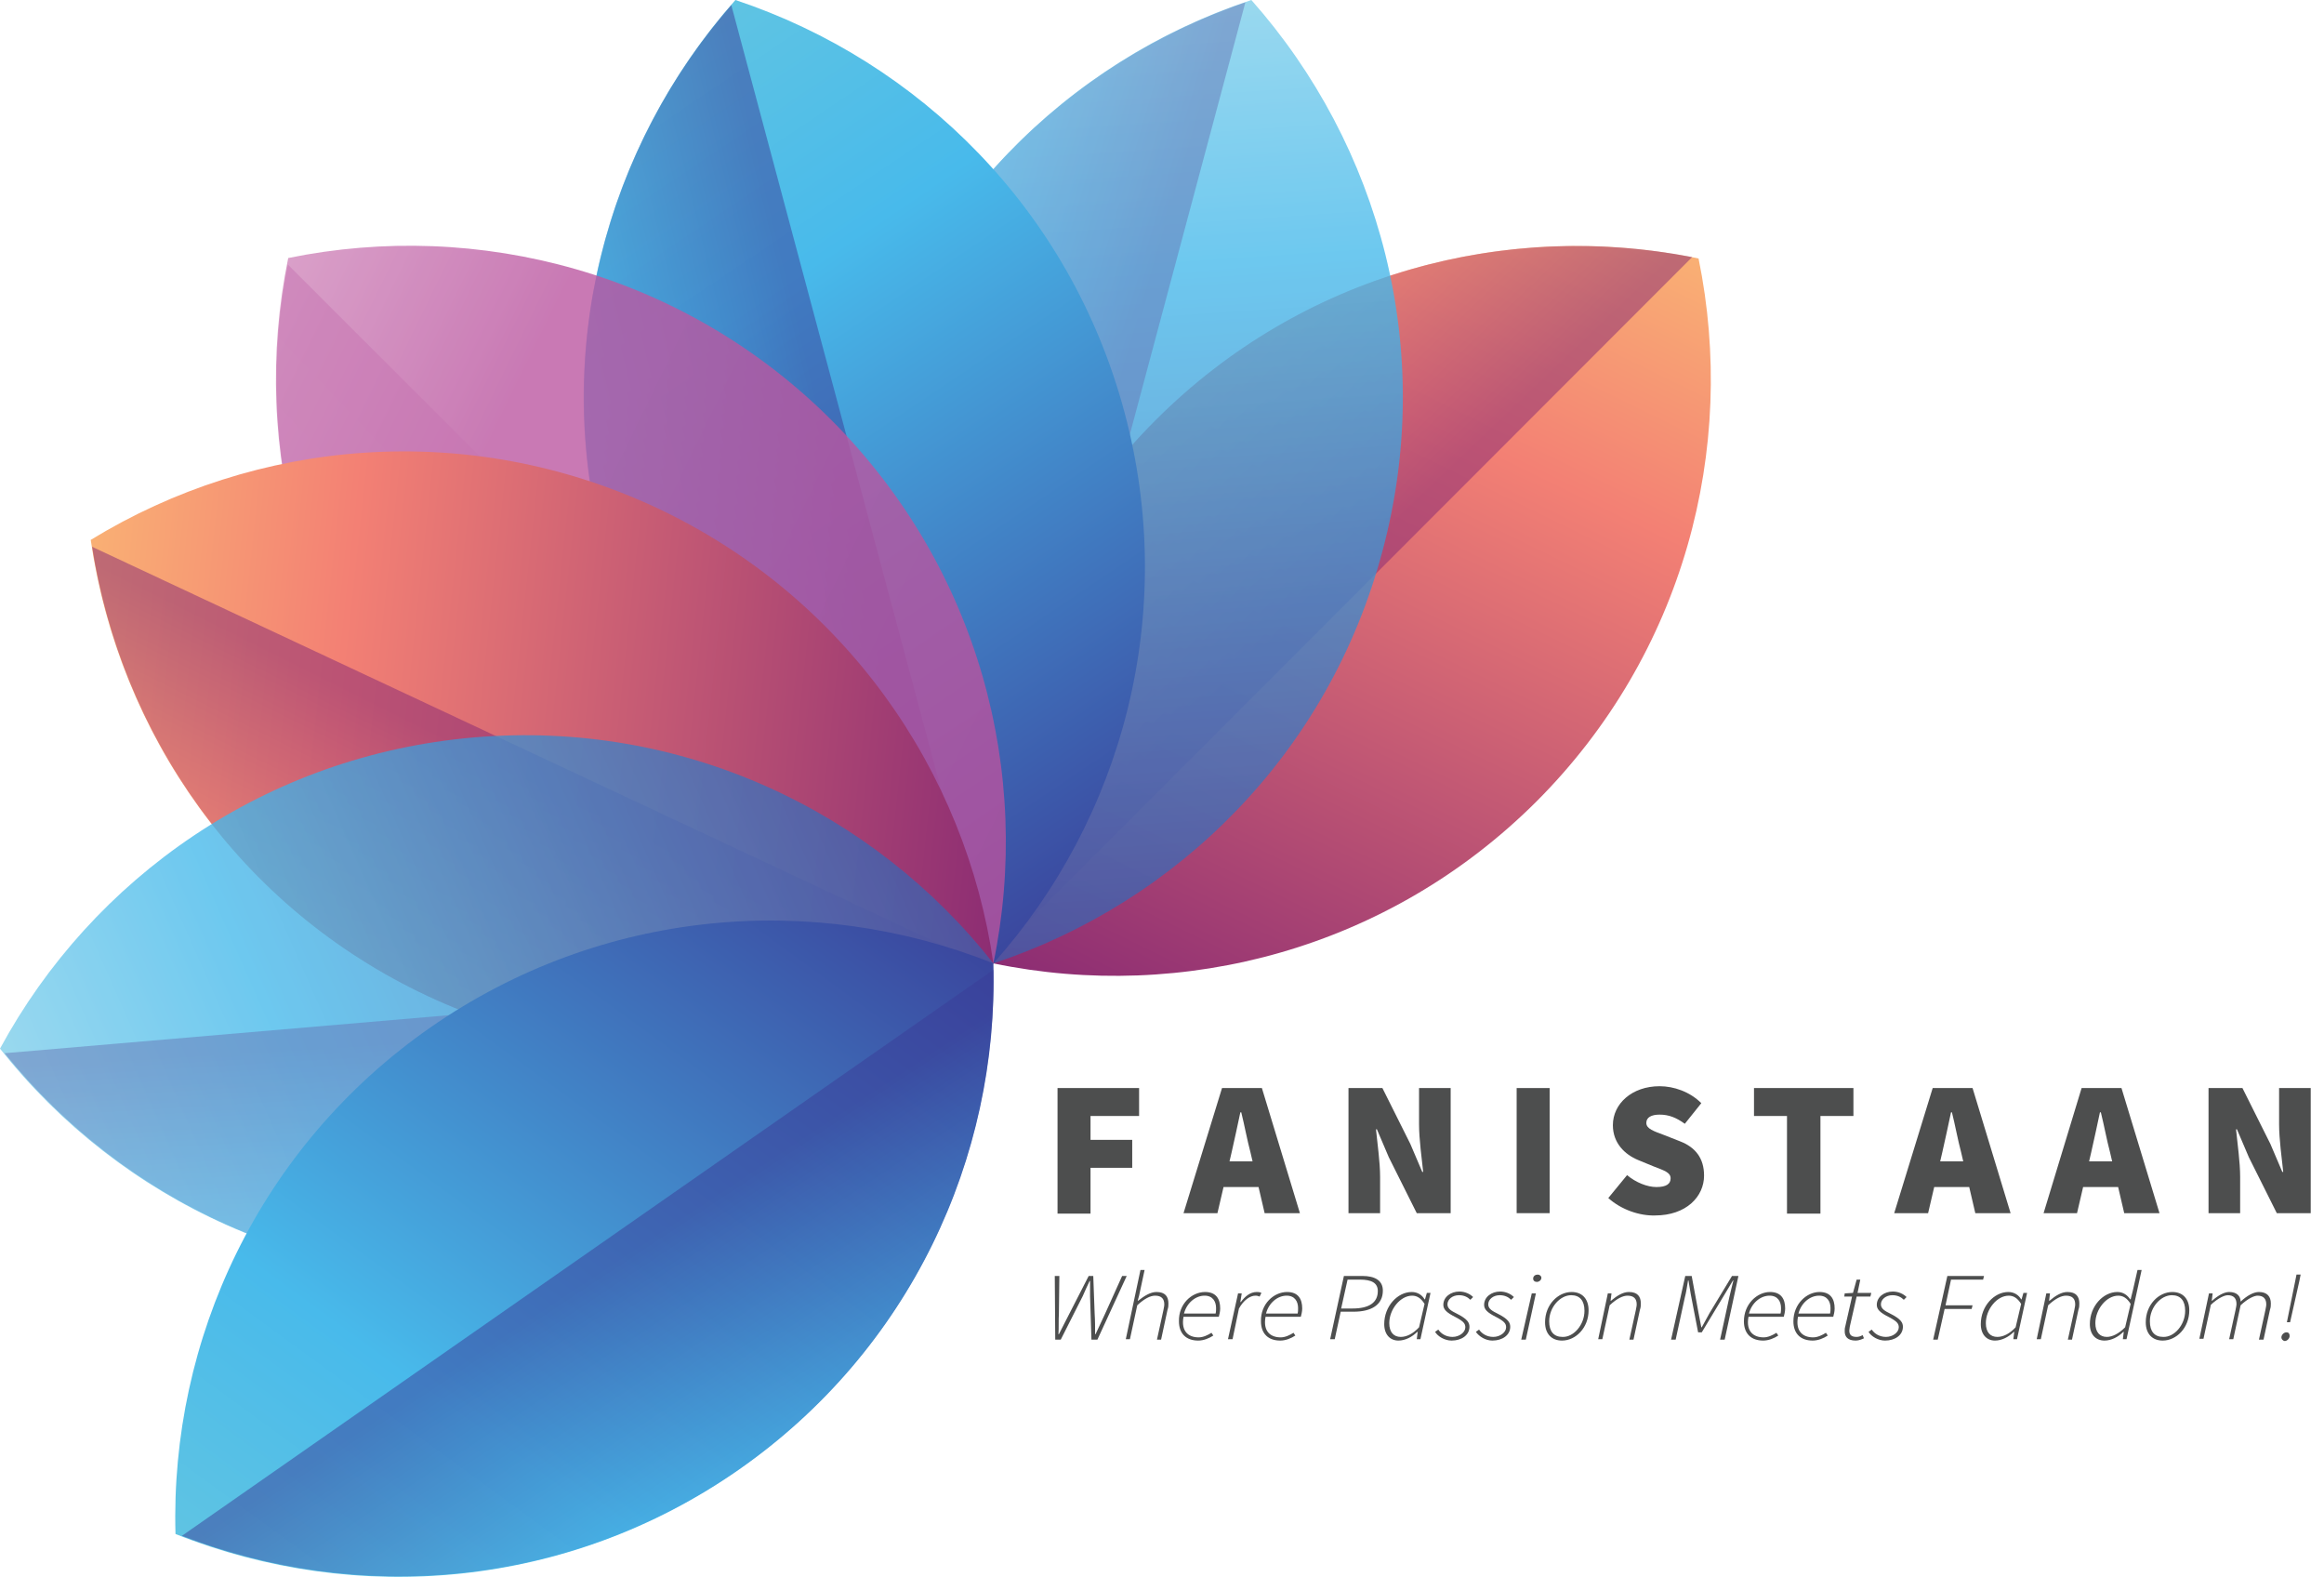 <?xml version="1.0" encoding="utf-8"?>
<!-- Generator: Adobe Illustrator 25.0.0, SVG Export Plug-In . SVG Version: 6.00 Build 0)  -->
<svg version="1.1" id="Layer_1" xmlns="http://www.w3.org/2000/svg" xmlns:xlink="http://www.w3.org/1999/xlink" x="0px" y="0px"
	 viewBox="0 0 507.2 344" style="enable-background:new 0 0 507.2 344;" xml:space="preserve">
<style type="text/css">
	.st0{fill:url(#SVGID_1_);}
	.st1{opacity:0.5;fill:url(#SVGID_2_);}
	.st2{opacity:0.8;}
	.st3{fill:url(#SVGID_3_);}
	.st4{opacity:0.5;fill:url(#SVGID_4_);}
	.st5{fill:url(#SVGID_5_);}
	.st6{opacity:0.5;fill:url(#SVGID_6_);}
	.st7{fill:url(#SVGID_7_);}
	.st8{opacity:0.5;fill:url(#SVGID_8_);}
	.st9{fill:url(#SVGID_9_);}
	.st10{opacity:0.5;fill:url(#SVGID_10_);}
	.st11{fill:url(#SVGID_11_);}
	.st12{opacity:0.5;fill:url(#SVGID_12_);}
	.st13{fill:url(#SVGID_13_);}
	.st14{opacity:0.5;fill:url(#SVGID_14_);}
	.st15{fill:#4D4E4E;}
</style>
<g>
	<g>
		<g>
			
				<linearGradient id="SVGID_1_" gradientUnits="userSpaceOnUse" x1="131.042" y1="-120.488" x2="242.781" y2="205.014" gradientTransform="matrix(0.707 0.707 -0.707 0.707 182.334 -10.072)">
				<stop  offset="0" style="stop-color:#FFD874"/>
				<stop  offset="0.307" style="stop-color:#F38074"/>
				<stop  offset="0.778" style="stop-color:#832573"/>
				<stop  offset="0.97" style="stop-color:#862573"/>
				<stop  offset="1" style="stop-color:#872573"/>
			</linearGradient>
			<path class="st0" d="M252.2,91.7c-32.2,32.2-43.9,77-35.4,118.5c41.5,8.6,86.3-3.2,118.5-35.3c32.2-32.2,43.9-77,35.4-118.5
				C329.2,47.8,284.4,59.5,252.2,91.7z"/>
			
				<linearGradient id="SVGID_2_" gradientUnits="userSpaceOnUse" x1="71.537" y1="19.91" x2="203.747" y2="23.16" gradientTransform="matrix(0.707 0.707 -0.707 0.707 182.334 -10.072)">
				<stop  offset="0" style="stop-color:#FFD874"/>
				<stop  offset="0.307" style="stop-color:#F38074"/>
				<stop  offset="0.778" style="stop-color:#832573"/>
				<stop  offset="0.97" style="stop-color:#862573"/>
				<stop  offset="1" style="stop-color:#872573"/>
			</linearGradient>
			<path class="st1" d="M369.3,56.1c-41.1-8-85.3,3.7-117.1,35.6c-31.8,31.8-43.6,76-35.5,117.1L369.3,56.1z"/>
		</g>
		<g class="st2">
			
				<linearGradient id="SVGID_3_" gradientUnits="userSpaceOnUse" x1="165.97" y1="-72.43" x2="277.71" y2="253.074" gradientTransform="matrix(0.966 0.259 -0.259 0.966 55.526 -18.769)">
				<stop  offset="0" style="stop-color:#AFE0EA"/>
				<stop  offset="0.307" style="stop-color:#48BAEB"/>
				<stop  offset="0.778" style="stop-color:#4053A3"/>
				<stop  offset="0.97" style="stop-color:#4053A3"/>
				<stop  offset="1" style="stop-color:#4053A3"/>
			</linearGradient>
			<path class="st3" d="M188.2,89.9c-11.8,44,0.5,88.6,28.6,120.3c40.2-13.3,73.2-45.9,84.9-89.9c11.8-43.9-0.5-88.6-28.6-120.3
				C232.9,13.3,200,45.9,188.2,89.9z"/>
			
				<linearGradient id="SVGID_4_" gradientUnits="userSpaceOnUse" x1="106.49" y1="67.962" x2="238.635" y2="71.21" gradientTransform="matrix(0.966 0.259 -0.259 0.966 55.526 -18.769)">
				<stop  offset="0" style="stop-color:#AFE0EA"/>
				<stop  offset="0.307" style="stop-color:#48BAEB"/>
				<stop  offset="0.778" style="stop-color:#4053A3"/>
				<stop  offset="0.97" style="stop-color:#4053A3"/>
				<stop  offset="1" style="stop-color:#4053A3"/>
			</linearGradient>
			<path class="st4" d="M271.8,0.5c-39.6,13.6-72,45.9-83.6,89.4c-11.7,43.5,0.2,87.6,27.8,119.2L271.8,0.5z"/>
		</g>
		<g>
			
				<linearGradient id="SVGID_5_" gradientUnits="userSpaceOnUse" x1="172.447" y1="-13.799" x2="284.188" y2="311.707" gradientTransform="matrix(0.966 -0.259 0.259 0.966 -58.774 37.597)">
				<stop  offset="0" style="stop-color:#72CCDC"/>
				<stop  offset="0.307" style="stop-color:#48BAEB"/>
				<stop  offset="0.778" style="stop-color:#393C97"/>
				<stop  offset="0.956" style="stop-color:#3A3F98"/>
				<stop  offset="1" style="stop-color:#3B4199"/>
			</linearGradient>
			<path class="st5" d="M131.9,120.3c11.8,44,44.7,76.5,84.9,89.9c28.2-31.6,40.4-76.3,28.6-120.3c-11.8-44-44.7-76.5-84.9-89.9
				C132.4,31.7,120.1,76.4,131.9,120.3z"/>
			
				<linearGradient id="SVGID_6_" gradientUnits="userSpaceOnUse" x1="112.975" y1="126.599" x2="245.089" y2="129.847" gradientTransform="matrix(0.966 -0.259 0.259 0.966 -58.774 37.597)">
				<stop  offset="0" style="stop-color:#72CCDC"/>
				<stop  offset="0.307" style="stop-color:#48BAEB"/>
				<stop  offset="0.778" style="stop-color:#393C97"/>
				<stop  offset="0.956" style="stop-color:#3A3F98"/>
				<stop  offset="1" style="stop-color:#3B4199"/>
			</linearGradient>
			<path class="st6" d="M159.6,1.1c-27.5,31.6-39.4,75.7-27.8,119.2c11.6,43.5,44,75.7,83.6,89.4L159.6,1.1z"/>
		</g>
		<g class="st2">
			
				<linearGradient id="SVGID_7_" gradientUnits="userSpaceOnUse" x1="148.21" y1="40.188" x2="259.964" y2="365.731" gradientTransform="matrix(0.707 -0.707 0.707 0.707 -129.216 143.2)">
				<stop  offset="0" style="stop-color:#E2B0D1"/>
				<stop  offset="0.307" style="stop-color:#BB58A1"/>
				<stop  offset="0.778" style="stop-color:#B8529E"/>
				<stop  offset="0.97" style="stop-color:#B8529E"/>
				<stop  offset="1" style="stop-color:#B8529E"/>
			</linearGradient>
			<path class="st7" d="M98.3,174.9c32.2,32.1,77,43.9,118.5,35.3c8.6-41.5-3.2-86.3-35.3-118.5c-32.2-32.2-77.1-43.9-118.6-35.4
				C54.4,97.8,66.1,142.6,98.3,174.9z"/>
			
				<linearGradient id="SVGID_8_" gradientUnits="userSpaceOnUse" x1="88.715" y1="180.62" x2="220.872" y2="183.869" gradientTransform="matrix(0.707 -0.707 0.707 0.707 -129.216 143.2)">
				<stop  offset="0" style="stop-color:#E2B0D1"/>
				<stop  offset="0.307" style="stop-color:#BB58A1"/>
				<stop  offset="0.778" style="stop-color:#B8529E"/>
				<stop  offset="0.97" style="stop-color:#B8529E"/>
				<stop  offset="1" style="stop-color:#B8529E"/>
			</linearGradient>
			<path class="st8" d="M62.8,57.7c-8,41.1,3.7,85.3,35.6,117.1c31.8,31.8,76,43.6,117.1,35.5L62.8,57.7z"/>
		</g>
	</g>
	<g>
		<g>
			
				<linearGradient id="SVGID_9_" gradientUnits="userSpaceOnUse" x1="151.815" y1="-153.619" x2="263.546" y2="171.859" gradientTransform="matrix(0.424 -0.905 0.905 0.424 42.633 350.445)">
				<stop  offset="0" style="stop-color:#FFD874"/>
				<stop  offset="0.307" style="stop-color:#F38074"/>
				<stop  offset="0.778" style="stop-color:#832573"/>
				<stop  offset="0.97" style="stop-color:#862573"/>
				<stop  offset="1" style="stop-color:#872573"/>
			</linearGradient>
			<path class="st9" d="M93.3,217.3c41.3,19.3,87.4,15.1,123.5-7.1c-6-41.9-32.4-80.1-73.5-99.4c-41.3-19.3-87.4-15.1-123.5,7
				C25.9,159.8,52.1,198,93.3,217.3z"/>
			
				<linearGradient id="SVGID_10_" gradientUnits="userSpaceOnUse" x1="92.256" y1="-13.224" x2="224.527" y2="-9.972" gradientTransform="matrix(0.424 -0.905 0.905 0.424 42.633 350.445)">
				<stop  offset="0" style="stop-color:#FFD874"/>
				<stop  offset="0.307" style="stop-color:#F38074"/>
				<stop  offset="0.778" style="stop-color:#832573"/>
				<stop  offset="0.97" style="stop-color:#862573"/>
				<stop  offset="1" style="stop-color:#872573"/>
			</linearGradient>
			<path class="st10" d="M20.1,119.3c6.5,41.3,32.5,78.9,73.2,98c40.8,19.1,86.3,15.1,122.3-6.4L20.1,119.3z"/>
		</g>
		<g class="st2">
			
				<linearGradient id="SVGID_11_" gradientUnits="userSpaceOnUse" x1="200.239" y1="-91.14" x2="311.985" y2="234.381" gradientTransform="matrix(-8.520000e-02 -0.996 0.996 -8.520000e-02 77.938 472.347)">
				<stop  offset="0" style="stop-color:#AFE0EA"/>
				<stop  offset="0.307" style="stop-color:#48BAEB"/>
				<stop  offset="0.778" style="stop-color:#4053A3"/>
				<stop  offset="0.97" style="stop-color:#4053A3"/>
				<stop  offset="1" style="stop-color:#4053A3"/>
			</linearGradient>
			<path class="st11" d="M113.4,278c45.4-3.9,83.2-30.6,103.4-67.8c-26.2-33.3-68-53.2-113.4-49.3C58.1,164.8,20.2,191.5,0,228.8
				C26.2,262,68.1,281.9,113.4,278z"/>
			
				<linearGradient id="SVGID_12_" gradientUnits="userSpaceOnUse" x1="140.782" y1="49.286" x2="272.901" y2="52.534" gradientTransform="matrix(-8.520000e-02 -0.996 0.996 -8.520000e-02 77.938 472.347)">
				<stop  offset="0" style="stop-color:#AFE0EA"/>
				<stop  offset="0.307" style="stop-color:#48BAEB"/>
				<stop  offset="0.778" style="stop-color:#4053A3"/>
				<stop  offset="0.97" style="stop-color:#4053A3"/>
				<stop  offset="1" style="stop-color:#4053A3"/>
			</linearGradient>
			<path class="st12" d="M1,229.8c26.3,32.6,67.6,52,112.4,48.2c44.9-3.8,82.3-30.1,102.7-66.6L1,229.8z"/>
		</g>
		<g>
			
				<linearGradient id="SVGID_13_" gradientUnits="userSpaceOnUse" x1="210.715" y1="-12.473" x2="322.454" y2="313.028" gradientTransform="matrix(-0.572 -0.82 0.82 -0.572 169.102 560.254)">
				<stop  offset="0" style="stop-color:#72CCDC"/>
				<stop  offset="0.307" style="stop-color:#48BAEB"/>
				<stop  offset="0.778" style="stop-color:#393C97"/>
				<stop  offset="0.956" style="stop-color:#3A3F98"/>
				<stop  offset="1" style="stop-color:#3B4199"/>
			</linearGradient>
			<path class="st13" d="M161.2,320.7c37.4-26.1,56.8-68.1,55.6-110.5c-39.3-15.7-85.5-12-122.9,14c-37.3,26-56.8,68.1-55.6,110.5
				C77.7,350.4,123.9,346.7,161.2,320.7z"/>
			
				<linearGradient id="SVGID_14_" gradientUnits="userSpaceOnUse" x1="151.24" y1="127.91" x2="283.35" y2="131.158" gradientTransform="matrix(-0.572 -0.82 0.82 -0.572 169.102 560.254)">
				<stop  offset="0" style="stop-color:#72CCDC"/>
				<stop  offset="0.307" style="stop-color:#48BAEB"/>
				<stop  offset="0.778" style="stop-color:#393C97"/>
				<stop  offset="0.956" style="stop-color:#3A3F98"/>
				<stop  offset="1" style="stop-color:#3B4199"/>
			</linearGradient>
			<path class="st14" d="M39.7,335.1c39.1,15.1,84.7,11.2,121.5-14.5c37-25.8,56.3-67.2,55.6-109L39.7,335.1z"/>
		</g>
	</g>
	<g>
		<path class="st15" d="M230.8,237.4h17.8v6.1h-10.6v5.2h9.1v6.1h-9.1v10h-7.2V237.4z"/>
		<path class="st15" d="M266.7,237.4h8.7l8.3,27.3h-7.7l-3.1-13.3c-0.7-2.6-1.3-5.9-2-8.7h-0.2c-0.6,2.8-1.3,6.1-1.9,8.7l-3.1,13.3
			h-7.4L266.7,237.4z M264.3,253.4h13.4v5.6h-13.4V253.4z"/>
		<path class="st15" d="M294.3,237.4h7.4l6.1,12.2l2.6,6.1h0.2c-0.3-2.9-0.9-7.1-0.9-10.4v-7.9h6.9v27.3h-7.4l-6.1-12.2l-2.6-6.1
			h-0.2c0.3,3.1,0.9,7.1,0.9,10.4v7.9h-6.9V237.4z"/>
		<path class="st15" d="M331,237.4h7.2v27.3H331V237.4z"/>
		<path class="st15" d="M351,261.4l4.1-5c1.9,1.6,4.4,2.6,6.4,2.6c2.2,0,3.1-0.7,3.1-1.9c0-1.3-1.4-1.7-3.7-2.6l-3.4-1.4
			c-2.9-1.2-5.5-3.7-5.5-7.6c0-4.7,4.2-8.5,10.2-8.5c3.1,0,6.6,1.2,9.1,3.7l-3.6,4.5c-1.8-1.3-3.4-2-5.5-2c-1.8,0-2.9,0.6-2.9,1.8
			c0,1.3,1.6,1.8,4,2.7l3.3,1.3c3.4,1.3,5.3,3.7,5.3,7.5c0,4.6-3.9,8.7-10.7,8.7C357.9,265.3,353.9,264,351,261.4z"/>
		<path class="st15" d="M390,243.5h-7.2v-6.1h21.7v6.1h-7.2v21.3H390V243.5z"/>
		<path class="st15" d="M421.8,237.4h8.7l8.3,27.3h-7.7l-3.1-13.3c-0.7-2.6-1.3-5.9-2-8.7h-0.2c-0.6,2.8-1.3,6.1-1.9,8.7l-3.1,13.3
			h-7.4L421.8,237.4z M419.4,253.4h13.4v5.6h-13.4V253.4z"/>
		<path class="st15" d="M454.3,237.4h8.7l8.3,27.3h-7.7l-3.1-13.3c-0.7-2.6-1.3-5.9-2-8.7h-0.2c-0.6,2.8-1.3,6.1-1.9,8.7l-3.1,13.3
			H446L454.3,237.4z M452,253.4h13.4v5.6H452V253.4z"/>
		<path class="st15" d="M482,237.4h7.4l6.1,12.2l2.6,6.1h0.2c-0.3-2.9-0.9-7.1-0.9-10.4v-7.9h6.9v27.3h-7.4l-6.1-12.2l-2.6-6.1H488
			c0.3,3.1,0.9,7.1,0.9,10.4v7.9H482V237.4z"/>
	</g>
	<g>
		<path class="st15" d="M230.2,278.4h1l-0.1,8.2c-0.1,1.5,0,3-0.1,4.5h0.1c0.8-1.5,1.5-3,2.3-4.5l4.2-8.2h1l0.3,8.2
			c0.1,1.5,0.1,3,0.1,4.5h0.1c0.7-1.5,1.4-3,2.1-4.5l3.7-8.2h1l-6.4,13.9h-1.3l-0.3-9.5c0-1.1,0-2.1,0-3.3h-0.1
			c-0.5,1.1-1,2.1-1.5,3.3l-4.8,9.5h-1.2L230.2,278.4z"/>
		<path class="st15" d="M248.9,277.1h0.9l-1.2,5.6l-0.3,1.1h0.1c1.4-1.1,2.7-1.9,4-1.9c1.9,0,2.6,1,2.6,2.5c0,0.5,0,0.8-0.2,1.4
			l-1.4,6.5h-0.9l1.4-6.4c0.1-0.6,0.2-0.9,0.2-1.3c0-1.2-0.6-1.9-2-1.9c-1,0-2.3,0.6-3.9,2.1l-1.6,7.4h-0.9L248.9,277.1z"/>
		<path class="st15" d="M263,281.9c2.4,0,3.3,1.5,3.3,3.6c0,0.7-0.2,1.4-0.3,1.8h-7.7c-0.6,3.2,1.1,4.5,3.3,4.5c1,0,2-0.5,2.8-1
			l0.4,0.6c-0.9,0.6-2.1,1.1-3.3,1.1c-2.6,0-4.2-1.5-4.2-4.2C257.2,284.5,260.1,281.9,263,281.9z M265.3,286.6
			c0.1-0.4,0.1-0.8,0.1-1.2c0-1.4-0.7-2.7-2.5-2.7c-2,0-3.9,1.6-4.5,3.9H265.3z"/>
		<path class="st15" d="M270.2,282.2h0.8l-0.3,1.9h0.1c0.9-1.2,2-2.2,3.5-2.2c0.3,0,0.6,0,1,0.2l-0.4,0.8c-0.2-0.1-0.5-0.2-0.9-0.2
			c-1.2,0-2.6,1-3.6,2.8l-1.4,6.7H268L270.2,282.2z"/>
		<path class="st15" d="M280.9,281.9c2.4,0,3.3,1.5,3.3,3.6c0,0.7-0.2,1.4-0.3,1.8h-7.7c-0.6,3.2,1.1,4.5,3.3,4.5c1,0,2-0.5,2.8-1
			l0.4,0.6c-0.9,0.6-2.1,1.1-3.3,1.1c-2.6,0-4.2-1.5-4.2-4.2C275.1,284.5,278,281.9,280.9,281.9z M283.2,286.6
			c0.1-0.4,0.1-0.8,0.1-1.2c0-1.4-0.7-2.7-2.5-2.7c-2,0-3.9,1.6-4.5,3.9H283.2z"/>
		<path class="st15" d="M293.3,278.4h4c2.8,0,4.5,1,4.5,3.2c0,3.1-2.5,4.6-6.4,4.6h-2.8l-1.3,6h-1L293.3,278.4z M295.2,285.5
			c3.6,0,5.5-1.3,5.5-3.8c0-1.8-1.4-2.5-3.9-2.5h-2.7l-1.4,6.3H295.2z"/>
		<path class="st15" d="M302.1,288.9c0-3.9,2.9-7,6-7c1.3,0,2.3,0.7,2.8,1.6h0.1l0.4-1.4h0.8l-2.2,10.1h-0.8l0.2-1.6h-0.1
			c-1.1,1.1-2.6,1.9-4.1,1.9C303.4,292.5,302.1,291.2,302.1,288.9z M309.7,289.6l1.2-5.1c-0.8-1.3-1.7-1.8-2.7-1.8c-2.6,0-5,3-5,6
			c0,2,1,3,2.5,3C307,291.7,308.4,291,309.7,289.6z"/>
		<path class="st15" d="M313.2,290.6l0.7-0.5c0.6,0.9,1.7,1.6,3.1,1.6c1.5,0,2.8-1,2.8-2.1c0-0.8-0.4-1.3-2.1-2.2
			c-2-1-2.7-1.7-2.7-2.7c0-1.7,1.6-2.9,3.5-2.9c1.2,0,2.3,0.5,3,1.2l-0.6,0.6c-0.6-0.6-1.4-1-2.5-1c-1.4,0-2.5,0.9-2.5,2
			c0,1,1,1.5,2,2c2.4,1.2,2.8,2,2.8,2.9c0,1.8-1.7,3-3.9,3C315.3,292.5,313.8,291.6,313.2,290.6z"/>
		<path class="st15" d="M322.1,290.6l0.7-0.5c0.6,0.9,1.7,1.6,3.1,1.6c1.5,0,2.8-1,2.8-2.1c0-0.8-0.4-1.3-2.1-2.2
			c-2-1-2.7-1.7-2.7-2.7c0-1.7,1.6-2.9,3.5-2.9c1.2,0,2.3,0.5,3,1.2l-0.6,0.6c-0.6-0.6-1.4-1-2.5-1c-1.4,0-2.5,0.9-2.5,2
			c0,1,1,1.5,2,2c2.4,1.2,2.8,2,2.8,2.9c0,1.8-1.7,3-3.9,3C324.2,292.5,322.8,291.6,322.1,290.6z"/>
		<path class="st15" d="M334.3,282.2h0.9l-2.2,10.1H332L334.3,282.2z M334.6,279c0-0.6,0.5-0.9,1-0.9c0.4,0,0.8,0.3,0.8,0.7
			c0,0.5-0.5,0.9-1,0.9C334.9,279.7,334.6,279.4,334.6,279z"/>
		<path class="st15" d="M337.2,288.5c0-3.8,2.8-6.6,5.8-6.6c2.3,0,3.7,1.5,3.7,4c0,3.8-2.8,6.6-5.8,6.6
			C338.7,292.5,337.2,291.1,337.2,288.5z M345.8,286c0-2.2-1-3.4-2.9-3.4c-2.4,0-4.8,2.6-4.8,5.7c0,2.2,1,3.4,2.9,3.4
			C343.4,291.8,345.8,289.1,345.8,286z"/>
		<path class="st15" d="M350.9,282.2h0.8l-0.2,1.6h0.1c1.3-1.1,2.6-1.9,3.9-1.9c1.9,0,2.6,1,2.6,2.5c0,0.5,0,0.8-0.2,1.4l-1.4,6.5
			h-0.9l1.4-6.4c0.1-0.6,0.2-0.9,0.2-1.3c0-1.2-0.6-1.9-2-1.9c-1,0-2.3,0.6-3.9,2.1l-1.6,7.4h-0.9L350.9,282.2z"/>
		<path class="st15" d="M367.8,278.4h1.4l1.5,8.1l0.6,3.1h0.1l1.7-3.1l4.9-8.1h1.4l-3,13.9h-1l2-9.2c0.3-1.2,0.6-2.6,0.9-3.7h-0.1
			l-1.8,3l-5,8.3h-0.8l-1.6-8.3l-0.5-3h-0.1c-0.2,1.2-0.4,2.6-0.7,3.7l-2,9.2h-1L367.8,278.4z"/>
		<path class="st15" d="M386.3,281.9c2.4,0,3.3,1.5,3.3,3.6c0,0.7-0.2,1.4-0.3,1.8h-7.7c-0.6,3.2,1.1,4.5,3.3,4.5c1,0,2-0.5,2.8-1
			l0.4,0.6c-0.9,0.6-2.1,1.1-3.3,1.1c-2.6,0-4.2-1.5-4.2-4.2C380.6,284.5,383.5,281.9,386.3,281.9z M388.6,286.6
			c0.1-0.4,0.1-0.8,0.1-1.2c0-1.4-0.7-2.7-2.5-2.7c-2,0-3.9,1.6-4.5,3.9H388.6z"/>
		<path class="st15" d="M397.1,281.9c2.4,0,3.3,1.5,3.3,3.6c0,0.7-0.2,1.4-0.3,1.8h-7.7c-0.6,3.2,1.1,4.5,3.3,4.5c1,0,2-0.5,2.8-1
			l0.4,0.6c-0.9,0.6-2.1,1.1-3.3,1.1c-2.6,0-4.2-1.5-4.2-4.2C391.4,284.5,394.3,281.9,397.1,281.9z M399.4,286.6
			c0.1-0.4,0.1-0.8,0.1-1.2c0-1.4-0.7-2.7-2.5-2.7c-2,0-3.9,1.6-4.5,3.9H399.4z"/>
		<path class="st15" d="M402.6,290.5c0-0.4,0-0.7,0.1-1l1.5-6.6h-1.7l0.1-0.7l1.8-0.1l0.8-2.9h0.8l-0.6,2.9h3l-0.2,0.8h-3l-1.5,6.6
			c0,0.3-0.1,0.5-0.1,0.8c0,0.9,0.4,1.4,1.6,1.4c0.5,0,1-0.2,1.3-0.4l0.3,0.7c-0.4,0.2-1.1,0.5-1.8,0.5
			C403.2,292.5,402.6,291.6,402.6,290.5z"/>
		<path class="st15" d="M407.8,290.6l0.7-0.5c0.6,0.9,1.7,1.6,3.1,1.6c1.5,0,2.8-1,2.8-2.1c0-0.8-0.4-1.3-2.1-2.2
			c-2-1-2.7-1.7-2.7-2.7c0-1.7,1.6-2.9,3.5-2.9c1.2,0,2.3,0.5,3,1.2l-0.6,0.6c-0.6-0.6-1.4-1-2.5-1c-1.4,0-2.5,0.9-2.5,2
			c0,1,1,1.5,2,2c2.4,1.2,2.8,2,2.8,2.9c0,1.8-1.7,3-3.9,3C409.9,292.5,408.4,291.6,407.8,290.6z"/>
		<path class="st15" d="M425,278.4h8l-0.2,0.8h-7l-1.2,5.6h5.9l-0.2,0.8h-5.9l-1.5,6.7h-1L425,278.4z"/>
		<path class="st15" d="M432.3,288.9c0-3.9,2.9-7,6-7c1.3,0,2.3,0.7,2.8,1.6h0.1l0.4-1.4h0.8l-2.2,10.1h-0.8l0.2-1.6h-0.1
			c-1.1,1.1-2.6,1.9-4.1,1.9C433.6,292.5,432.3,291.2,432.3,288.9z M439.9,289.6l1.2-5.1c-0.8-1.3-1.7-1.8-2.7-1.8c-2.6,0-5,3-5,6
			c0,2,1,3,2.5,3C437.2,291.7,438.6,291,439.9,289.6z"/>
		<path class="st15" d="M446.6,282.2h0.8l-0.2,1.6h0.1c1.3-1.1,2.6-1.9,3.9-1.9c1.9,0,2.6,1,2.6,2.5c0,0.5,0,0.8-0.2,1.4l-1.4,6.5
			h-0.9l1.4-6.4c0.1-0.6,0.2-0.9,0.2-1.3c0-1.2-0.6-1.9-2-1.9c-1,0-2.3,0.6-3.9,2.1l-1.6,7.4h-0.9L446.6,282.2z"/>
		<path class="st15" d="M465.5,281.5l1-4.4h0.9l-3.3,15.1h-0.8l0.2-1.6h-0.1c-1.1,1.1-2.6,1.9-4.1,1.9c-1.9,0-3.2-1.3-3.2-3.6
			c0-3.9,2.9-7,6-7c1.3,0,2.2,0.7,2.8,1.6h0.1L465.5,281.5z M463.8,289.6l1.2-5.1c-0.8-1.3-1.7-1.8-2.7-1.8c-2.6,0-5,3-5,6
			c0,2,1,3,2.5,3C461,291.7,462.4,291,463.8,289.6z"/>
		<path class="st15" d="M468.3,288.5c0-3.8,2.8-6.6,5.8-6.6c2.3,0,3.7,1.5,3.7,4c0,3.8-2.8,6.6-5.8,6.6
			C469.8,292.5,468.3,291.1,468.3,288.5z M476.9,286c0-2.2-1-3.4-2.9-3.4c-2.4,0-4.8,2.6-4.8,5.7c0,2.2,1,3.4,2.9,3.4
			C474.5,291.8,476.9,289.1,476.9,286z"/>
		<path class="st15" d="M482.1,282.2h0.8l-0.2,1.6h0.1c1.2-1.1,2.6-1.9,3.7-1.9c1.8,0,2.5,1,2.5,2.1c1.5-1.4,2.9-2.1,4-2.1
			c1.8,0,2.6,1,2.6,2.5c0,0.5,0,0.8-0.2,1.4l-1.4,6.5H493l1.4-6.4c0.1-0.6,0.2-0.9,0.2-1.3c0-1.2-0.6-1.9-1.9-1.9
			c-0.7,0-2.1,0.6-3.7,2.1l-1.6,7.4h-0.9l1.4-6.4c0.1-0.6,0.2-0.9,0.2-1.3c0-1.2-0.6-1.9-1.9-1.9c-0.7,0-2.1,0.6-3.7,2.1l-1.6,7.4
			h-0.9L482.1,282.2z"/>
		<path class="st15" d="M497.9,291.8c0-0.5,0.5-1.1,1.1-1.1c0.5,0,0.7,0.3,0.7,0.8c0,0.5-0.5,1.1-1.1,1.1
			C498.2,292.5,497.9,292.2,497.9,291.8z M500.9,279.6l0.3-1.5h0.9l-0.3,1.5l-2,8.9h-0.7L500.9,279.6z"/>
	</g>
</g>
</svg>
